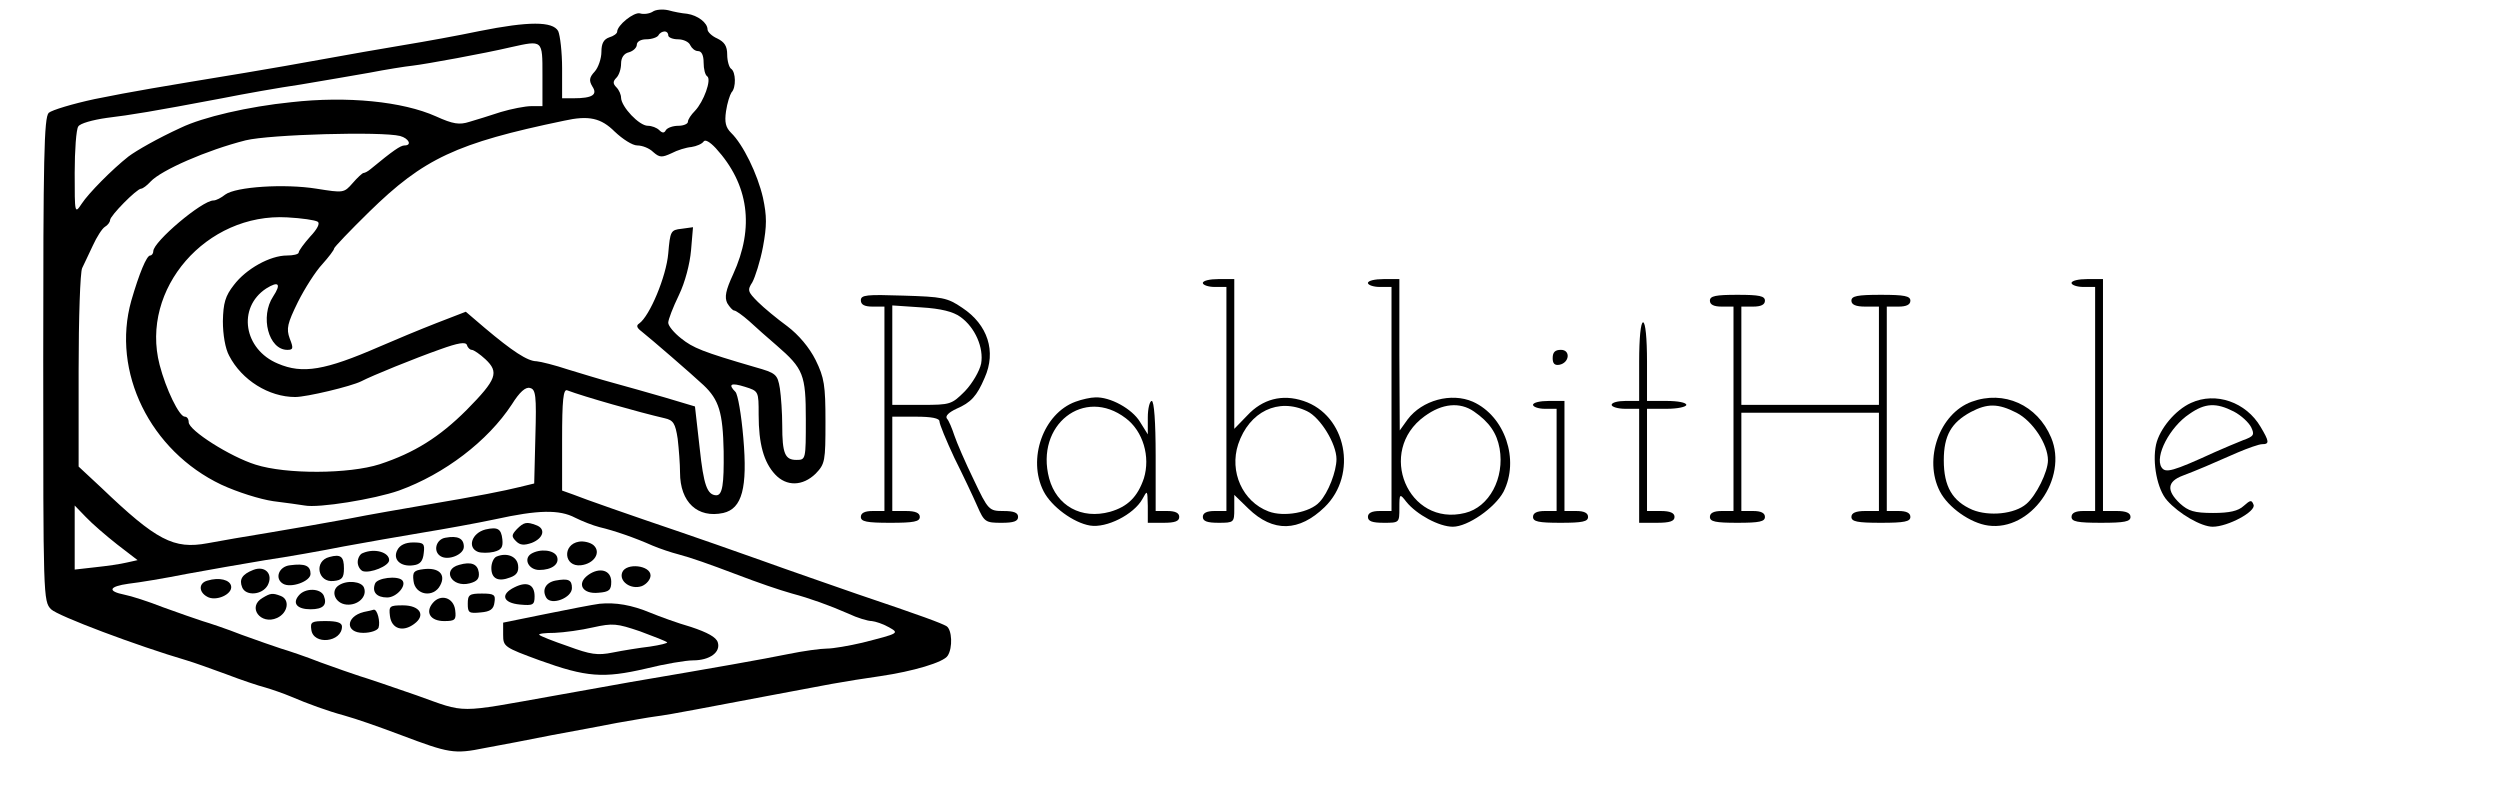 <?xml version="1.0" standalone="no"?>
<!DOCTYPE svg PUBLIC "-//W3C//DTD SVG 20010904//EN"
 "http://www.w3.org/TR/2001/REC-SVG-20010904/DTD/svg10.dtd">
<svg version="1.0" xmlns="http://www.w3.org/2000/svg"
 width="636pt" height="200pt" viewBox="0 0 636 200"
 preserveAspectRatio="xMidYMid meet">

<g transform="translate(0,200) scale(0.1,-0.1)"
fill="#000000" stroke="none">
<path d="M1660 1970 c-8 -5 -23 -7 -32 -4 -15 4 -58 -30 -58 -47 0 -4 -9 -11
-20 -14 -14 -5 -20 -15 -20 -37 0 -17 -8 -40 -17 -50 -14 -15 -15 -23 -6 -38
14 -21 0 -30 -48 -30 l-29 0 0 76 c0 41 -5 84 -10 95 -14 25 -75 25 -200 0
-52 -11 -140 -27 -195 -36 -55 -9 -145 -25 -200 -35 -55 -10 -145 -26 -200
-35 -224 -37 -285 -47 -384 -67 -56 -12 -109 -28 -117 -35 -12 -12 -14 -116
-14 -629 0 -602 0 -614 20 -634 17 -17 219 -93 345 -130 17 -5 62 -21 100 -35
39 -15 84 -30 100 -34 17 -5 46 -15 65 -23 42 -18 94 -37 135 -48 35 -10 81
-26 145 -50 122 -46 135 -49 213 -33 39 7 117 22 172 33 55 10 129 24 165 31
36 6 79 14 95 16 17 2 64 10 105 18 41 8 122 23 180 34 58 11 132 25 165 31
33 6 89 15 125 20 82 12 161 35 171 52 13 20 11 66 -3 75 -14 8 -59 25 -228
82 -63 22 -173 60 -245 86 -71 25 -161 57 -200 70 -127 43 -250 86 -277 97
l-28 10 0 130 c0 100 3 129 13 125 42 -16 183 -56 248 -71 22 -5 27 -13 33
-52 3 -26 6 -65 6 -86 0 -76 45 -117 110 -103 48 11 62 64 51 191 -5 59 -14
111 -20 117 -20 20 -11 24 24 13 35 -11 35 -11 35 -71 0 -74 13 -121 42 -152
29 -31 70 -30 103 2 24 25 25 32 25 132 0 93 -3 112 -25 157 -16 32 -43 64
-72 86 -26 19 -60 47 -75 62 -26 26 -27 30 -14 50 7 13 20 53 27 90 10 54 10
78 0 125 -14 61 -51 136 -81 165 -14 14 -17 27 -13 55 3 21 10 42 14 48 12 12
11 52 -1 60 -5 3 -10 20 -10 36 0 22 -7 32 -25 41 -14 6 -25 17 -25 23 0 17
-25 36 -52 40 -13 1 -34 5 -48 9 -14 3 -32 2 -40 -4z m40 -60 c0 -5 11 -10 25
-10 14 0 28 -7 31 -15 4 -8 12 -15 20 -15 9 0 14 -11 14 -29 0 -17 4 -32 9
-35 12 -8 -9 -65 -31 -88 -10 -10 -18 -22 -18 -28 0 -5 -11 -10 -24 -10 -14 0
-28 -5 -32 -11 -4 -8 -9 -8 -17 0 -6 6 -19 11 -29 11 -22 0 -67 48 -68 71 0 8
-5 20 -12 27 -9 9 -9 15 0 24 7 7 12 23 12 36 0 15 7 26 20 29 11 3 20 12 20
19 0 8 10 14 24 14 14 0 28 5 31 10 3 6 10 10 16 10 5 0 9 -4 9 -10z m-320
-100 l0 -80 -28 0 c-16 0 -51 -7 -78 -15 -27 -9 -63 -20 -80 -25 -25 -8 -41
-6 -85 14 -85 38 -226 52 -368 36 -109 -11 -225 -38 -281 -65 -59 -27 -113
-58 -133 -73 -42 -33 -102 -94 -119 -120 -18 -27 -18 -26 -18 78 0 58 4 111 9
118 4 8 37 17 72 22 65 8 114 16 294 50 55 11 145 27 200 35 55 9 134 23 175
30 41 8 91 16 110 18 34 4 182 31 250 47 81 18 80 19 80 -70z m184 -145 c20
-19 45 -35 57 -35 13 0 31 -7 41 -17 16 -14 22 -14 46 -3 15 8 38 15 51 16 13
2 27 8 31 14 4 6 16 -1 31 -17 84 -92 99 -201 44 -321 -19 -41 -22 -58 -15
-73 6 -10 14 -19 18 -19 4 0 21 -12 38 -27 17 -16 48 -43 70 -62 68 -59 74
-74 74 -188 0 -102 0 -103 -24 -103 -29 0 -36 16 -36 88 0 31 -3 74 -6 94 -6
36 -10 39 -63 54 -134 39 -158 49 -188 73 -18 14 -33 32 -33 40 0 8 12 39 27
70 16 33 28 80 31 114 l5 59 -29 -4 c-28 -3 -29 -6 -34 -63 -5 -58 -47 -159
-74 -178 -8 -5 -6 -11 6 -20 24 -19 127 -108 158 -137 39 -37 49 -69 51 -168
1 -85 -3 -112 -19 -112 -23 1 -32 26 -42 120 l-12 106 -77 23 c-42 12 -101 29
-131 37 -30 8 -82 24 -115 34 -33 11 -69 20 -80 21 -23 0 -62 26 -132 85 l-48
41 -75 -29 c-41 -16 -106 -43 -145 -60 -138 -60 -195 -70 -258 -43 -87 36
-104 142 -30 191 32 20 39 12 18 -20 -34 -51 -12 -136 36 -136 15 0 16 4 6 29
-9 25 -6 38 21 93 17 34 45 78 62 96 16 18 30 36 30 40 0 3 40 45 89 93 139
136 222 175 496 232 63 14 94 7 129 -28z m-546 -11 c22 -6 31 -24 11 -24 -10
0 -29 -13 -86 -60 -7 -6 -15 -10 -18 -10 -3 0 -16 -12 -28 -26 -22 -25 -23
-25 -92 -14 -81 13 -205 5 -232 -15 -10 -8 -23 -15 -30 -15 -29 0 -153 -105
-153 -129 0 -6 -4 -11 -8 -11 -9 0 -28 -46 -48 -115 -51 -181 48 -382 229
-468 41 -19 98 -37 132 -42 32 -4 68 -9 80 -11 35 -7 177 16 240 38 116 42
226 126 287 219 20 32 35 45 46 42 15 -3 17 -19 14 -123 l-3 -120 -37 -9 c-41
-10 -100 -22 -242 -46 -52 -9 -140 -24 -195 -35 -55 -10 -145 -26 -200 -35
-55 -9 -126 -21 -157 -27 -86 -16 -130 7 -270 141 l-58 54 0 244 c0 134 4 251
9 261 4 9 17 35 27 57 10 22 24 44 31 48 7 4 13 12 13 17 0 11 68 80 79 80 4
0 15 8 24 18 27 29 143 80 242 105 61 15 346 23 393 11z m-210 -218 c7 -4 -1
-19 -19 -38 -16 -18 -29 -36 -29 -40 0 -5 -14 -8 -30 -8 -43 0 -104 -34 -135
-75 -22 -28 -27 -46 -28 -92 0 -34 6 -70 16 -88 32 -62 101 -105 168 -105 29
0 142 27 168 40 29 15 135 58 200 81 47 17 66 20 69 11 2 -7 8 -12 12 -12 5 0
21 -11 35 -24 35 -33 29 -51 -48 -129 -69 -69 -133 -109 -221 -138 -78 -25
-238 -26 -316 -1 -64 20 -170 87 -170 108 0 8 -4 14 -10 14 -14 0 -48 70 -64
132 -50 193 119 387 325 375 37 -2 71 -7 77 -11z m-510 -821 l52 -40 -27 -6
c-16 -4 -52 -9 -80 -12 l-53 -6 0 82 0 81 28 -29 c16 -17 52 -48 80 -70z
m1165 68 c18 -9 46 -20 62 -24 38 -9 90 -27 135 -47 19 -8 49 -18 65 -22 34
-9 79 -25 145 -50 63 -24 110 -40 145 -50 45 -12 95 -30 143 -51 23 -11 50
-19 60 -19 9 -1 28 -7 42 -15 29 -16 28 -16 -66 -40 -34 -8 -75 -15 -90 -15
-16 0 -60 -6 -99 -14 -64 -13 -182 -34 -400 -71 -44 -8 -129 -23 -190 -34
-258 -46 -226 -46 -355 0 -63 22 -128 44 -145 49 -16 5 -61 21 -100 35 -38 15
-83 30 -100 35 -16 5 -61 21 -100 35 -38 15 -83 30 -100 35 -16 5 -61 21 -100
35 -38 15 -82 29 -98 32 -45 9 -40 21 10 28 27 3 93 14 148 25 55 10 145 26
200 35 55 8 145 24 200 35 55 10 145 26 200 35 55 9 138 24 185 34 109 24 163
25 203 4z"/>
<path d="M1315 654 c-14 -15 -14 -19 -2 -31 10 -10 20 -11 40 -4 30 12 36 36
11 45 -24 9 -31 8 -49 -10z"/>
<path d="M1235 653 c-35 -9 -47 -46 -19 -57 8 -3 27 -3 40 0 20 5 24 12 22 32
-3 27 -12 32 -43 25z"/>
<path d="M1133 632 c-24 -4 -32 -35 -12 -47 19 -12 59 4 59 24 0 21 -15 29
-47 23z"/>
<path d="M1473 622 c-43 -7 -39 -65 5 -60 34 4 52 33 32 51 -8 7 -25 11 -37 9z"/>
<path d="M1011 601 c-13 -24 8 -44 41 -39 17 2 24 11 26 31 3 24 0 27 -27 27
-20 0 -34 -7 -40 -19z"/>
<path d="M923 593 c-7 -2 -13 -13 -13 -23 0 -10 6 -20 13 -23 19 -6 67 13 67
28 0 20 -37 31 -67 18z"/>
<path d="M1351 591 c-20 -13 -6 -41 21 -41 32 0 52 15 45 34 -7 17 -43 21 -66
7z"/>
<path d="M838 583 c-40 -10 -30 -66 11 -61 21 2 26 8 26 32 0 30 -8 37 -37 29z"/>
<path d="M1263 584 c-7 -3 -13 -16 -13 -29 0 -27 17 -36 48 -24 17 6 22 15 20
31 -3 23 -29 33 -55 22z"/>
<path d="M738 562 c-29 -3 -40 -34 -18 -47 20 -12 70 6 70 25 0 21 -14 27 -52
22z"/>
<path d="M1168 563 c-45 -12 -19 -59 27 -47 19 5 25 12 23 28 -3 21 -19 28
-50 19z"/>
<path d="M644 550 c-28 -11 -36 -24 -28 -44 9 -23 51 -20 65 5 15 29 -7 51
-37 39z"/>
<path d="M1077 552 c-24 -3 -28 -7 -25 -30 4 -36 51 -44 68 -11 15 28 -4 46
-43 41z"/>
<path d="M1583 544 c-9 -23 22 -45 50 -35 12 5 22 17 22 27 0 26 -62 33 -72 8z"/>
<path d="M1496 537 c-30 -22 -14 -49 26 -45 28 2 33 7 33 28 0 30 -30 38 -59
17z"/>
<path d="M528 523 c-23 -6 -23 -29 -1 -41 22 -13 65 6 61 27 -3 16 -30 23 -60
14z"/>
<path d="M954 515 c-8 -21 4 -35 31 -35 24 0 51 31 38 44 -12 12 -64 6 -69 -9z"/>
<path d="M1413 523 c-25 -5 -35 -24 -23 -44 13 -20 65 0 65 25 0 21 -9 25 -42
19z"/>
<path d="M862 511 c-22 -14 -10 -46 19 -49 29 -3 54 20 45 43 -6 16 -43 20
-64 6z"/>
<path d="M1309 506 c-37 -18 -30 -40 14 -44 33 -3 37 -1 37 21 0 30 -19 39
-51 23z"/>
<path d="M760 485 c-17 -20 -4 -35 30 -35 32 0 43 11 34 34 -8 20 -48 21 -64
1z"/>
<path d="M668 479 c-40 -23 -5 -70 37 -51 28 13 33 47 9 56 -21 8 -26 7 -46
-5z"/>
<path d="M1190 464 c0 -23 3 -25 33 -22 24 2 33 8 35 26 3 19 -1 22 -32 22
-32 0 -36 -3 -36 -26z"/>
<path d="M1101 466 c-20 -24 -6 -46 29 -46 28 0 31 3 28 28 -4 32 -37 42 -57
18z"/>
<path d="M1525 464 c-16 -2 -78 -14 -137 -26 l-108 -22 0 -31 c0 -30 3 -32 93
-65 119 -43 162 -46 270 -21 48 12 102 21 120 21 43 0 71 21 63 46 -4 13 -26
25 -68 39 -35 10 -81 27 -103 36 -48 20 -89 27 -130 23z m172 -98 c3 -2 -17
-7 -44 -11 -26 -3 -69 -10 -94 -15 -39 -8 -57 -5 -114 16 -38 13 -71 26 -73
29 -3 3 15 5 39 5 24 1 68 7 98 14 50 11 60 10 119 -10 35 -13 66 -25 69 -28z"/>
<path d="M992 433 c4 -33 33 -42 62 -20 30 22 14 47 -29 47 -34 0 -36 -2 -33
-27z"/>
<path d="M925 443 c-46 -12 -47 -53 -1 -53 19 0 36 6 39 13 5 15 -3 47 -12 46
-3 -1 -15 -4 -26 -6z"/>
<path d="M792 398 c5 -40 78 -32 78 8 0 10 -13 14 -41 14 -36 0 -40 -2 -37
-22z"/>
<path d="M3060 1280 c0 -5 14 -10 30 -10 l30 0 0 -285 0 -285 -30 0 c-20 0
-30 -5 -30 -15 0 -11 11 -15 40 -15 39 0 40 1 40 35 l0 36 36 -35 c63 -61 129
-59 194 4 85 83 55 234 -54 270 -54 18 -104 5 -143 -37 l-33 -34 0 190 0 191
-40 0 c-22 0 -40 -4 -40 -10z m265 -326 c34 -16 75 -83 75 -122 0 -31 -21 -86
-43 -109 -24 -27 -91 -39 -130 -24 -66 25 -100 101 -77 171 28 83 102 119 175
84z"/>
<path d="M3480 1280 c0 -5 14 -10 30 -10 l30 0 0 -285 0 -285 -30 0 c-20 0
-30 -5 -30 -15 0 -11 11 -15 40 -15 40 0 40 0 40 38 0 37 1 37 18 15 26 -32
83 -63 118 -63 38 0 107 48 129 89 41 81 4 192 -78 229 -55 24 -129 4 -166
-45 l-20 -28 -1 193 0 192 -40 0 c-22 0 -40 -4 -40 -10z m270 -327 c39 -27 58
-55 65 -94 13 -75 -26 -149 -88 -164 -145 -36 -226 157 -103 246 45 33 90 37
126 12z"/>
<path d="M5270 1280 c0 -5 14 -10 30 -10 l30 0 0 -285 0 -285 -30 0 c-20 0
-30 -5 -30 -15 0 -12 15 -15 75 -15 60 0 75 3 75 15 0 10 -11 15 -35 15 l-35
0 0 295 0 295 -40 0 c-22 0 -40 -4 -40 -10z"/>
<path d="M2190 1236 c0 -11 9 -16 30 -16 l30 0 0 -260 0 -260 -30 0 c-20 0
-30 -5 -30 -15 0 -12 15 -15 75 -15 60 0 75 3 75 15 0 10 -11 15 -35 15 l-35
0 0 120 0 120 60 0 c40 0 60 -4 60 -12 0 -7 17 -48 38 -93 22 -44 48 -99 58
-122 18 -41 21 -43 62 -43 31 0 42 4 42 15 0 11 -11 15 -37 15 -37 0 -39 2
-76 80 -21 43 -43 94 -49 112 -6 18 -14 38 -19 43 -5 7 5 16 24 25 37 16 52
32 72 79 30 67 8 135 -57 178 -38 26 -51 28 -150 31 -93 3 -108 2 -108 -12z
m253 -42 c38 -27 60 -79 53 -119 -4 -19 -22 -50 -41 -70 -34 -34 -37 -35 -110
-35 l-75 0 0 126 0 127 74 -5 c50 -3 81 -11 99 -24z"/>
<path d="M4350 1235 c0 -10 10 -15 30 -15 l30 0 0 -260 0 -260 -30 0 c-20 0
-30 -5 -30 -15 0 -12 14 -15 70 -15 56 0 70 3 70 15 0 10 -10 15 -30 15 l-30
0 0 125 0 125 175 0 175 0 0 -125 0 -125 -35 0 c-24 0 -35 -5 -35 -15 0 -12
15 -15 75 -15 60 0 75 3 75 15 0 10 -10 15 -30 15 l-30 0 0 260 0 260 30 0
c20 0 30 5 30 15 0 12 -15 15 -75 15 -60 0 -75 -3 -75 -15 0 -10 11 -15 35
-15 l35 0 0 -125 0 -125 -175 0 -175 0 0 125 0 125 30 0 c20 0 30 5 30 15 0
12 -14 15 -70 15 -56 0 -70 -3 -70 -15z"/>
<path d="M4170 1080 l0 -100 -35 0 c-19 0 -35 -4 -35 -10 0 -5 16 -10 35 -10
l35 0 0 -145 0 -145 45 0 c33 0 45 4 45 15 0 10 -11 15 -35 15 l-35 0 0 130 0
130 50 0 c28 0 50 5 50 10 0 6 -22 10 -50 10 l-50 0 0 100 c0 60 -4 100 -10
100 -6 0 -10 -40 -10 -100z"/>
<path d="M3950 1089 c0 -14 5 -19 17 -17 26 5 29 38 4 38 -15 0 -21 -6 -21
-21z"/>
<path d="M2736 978 c-82 -30 -123 -146 -81 -228 20 -39 76 -80 118 -87 42 -7
111 28 133 67 13 24 13 24 14 -17 l0 -43 40 0 c29 0 40 4 40 15 0 10 -10 15
-30 15 l-30 0 0 140 c0 87 -4 140 -10 140 -5 0 -10 -19 -10 -42 l0 -43 -20 32
c-20 33 -76 64 -114 62 -11 0 -34 -5 -50 -11z m128 -42 c44 -33 63 -98 46
-153 -16 -47 -41 -72 -86 -85 -73 -20 -136 15 -155 85 -36 136 89 234 195 153z"/>
<path d="M5016 978 c-82 -30 -123 -146 -81 -228 21 -41 78 -81 123 -87 108
-15 204 120 160 224 -35 83 -120 121 -202 91z m114 -28 c41 -21 80 -80 80
-121 0 -29 -30 -90 -55 -111 -30 -26 -95 -32 -137 -15 -51 22 -73 59 -73 126
0 63 19 96 69 123 42 22 69 22 116 -2z"/>
<path d="M5574 975 c-40 -18 -80 -66 -89 -106 -10 -46 3 -114 28 -142 30 -34
87 -67 116 -67 39 0 111 39 104 56 -5 13 -8 12 -25 -3 -14 -13 -36 -18 -78
-18 -48 0 -63 5 -84 24 -35 33 -33 56 7 71 37 14 72 29 140 59 26 11 54 21 62
21 19 0 18 7 -4 44 -37 63 -114 90 -177 61z m109 -22 c19 -10 38 -28 44 -40 9
-19 7 -23 -21 -33 -17 -7 -49 -20 -71 -30 -109 -50 -126 -54 -136 -39 -18 28
21 103 71 136 40 28 68 29 113 6z"/>
<path d="M3900 970 c0 -5 14 -10 30 -10 l30 0 0 -130 0 -130 -30 0 c-20 0 -30
-5 -30 -15 0 -12 14 -15 70 -15 56 0 70 3 70 15 0 10 -10 15 -30 15 l-30 0 0
140 0 140 -40 0 c-22 0 -40 -4 -40 -10z"/>
</g>
</svg>
